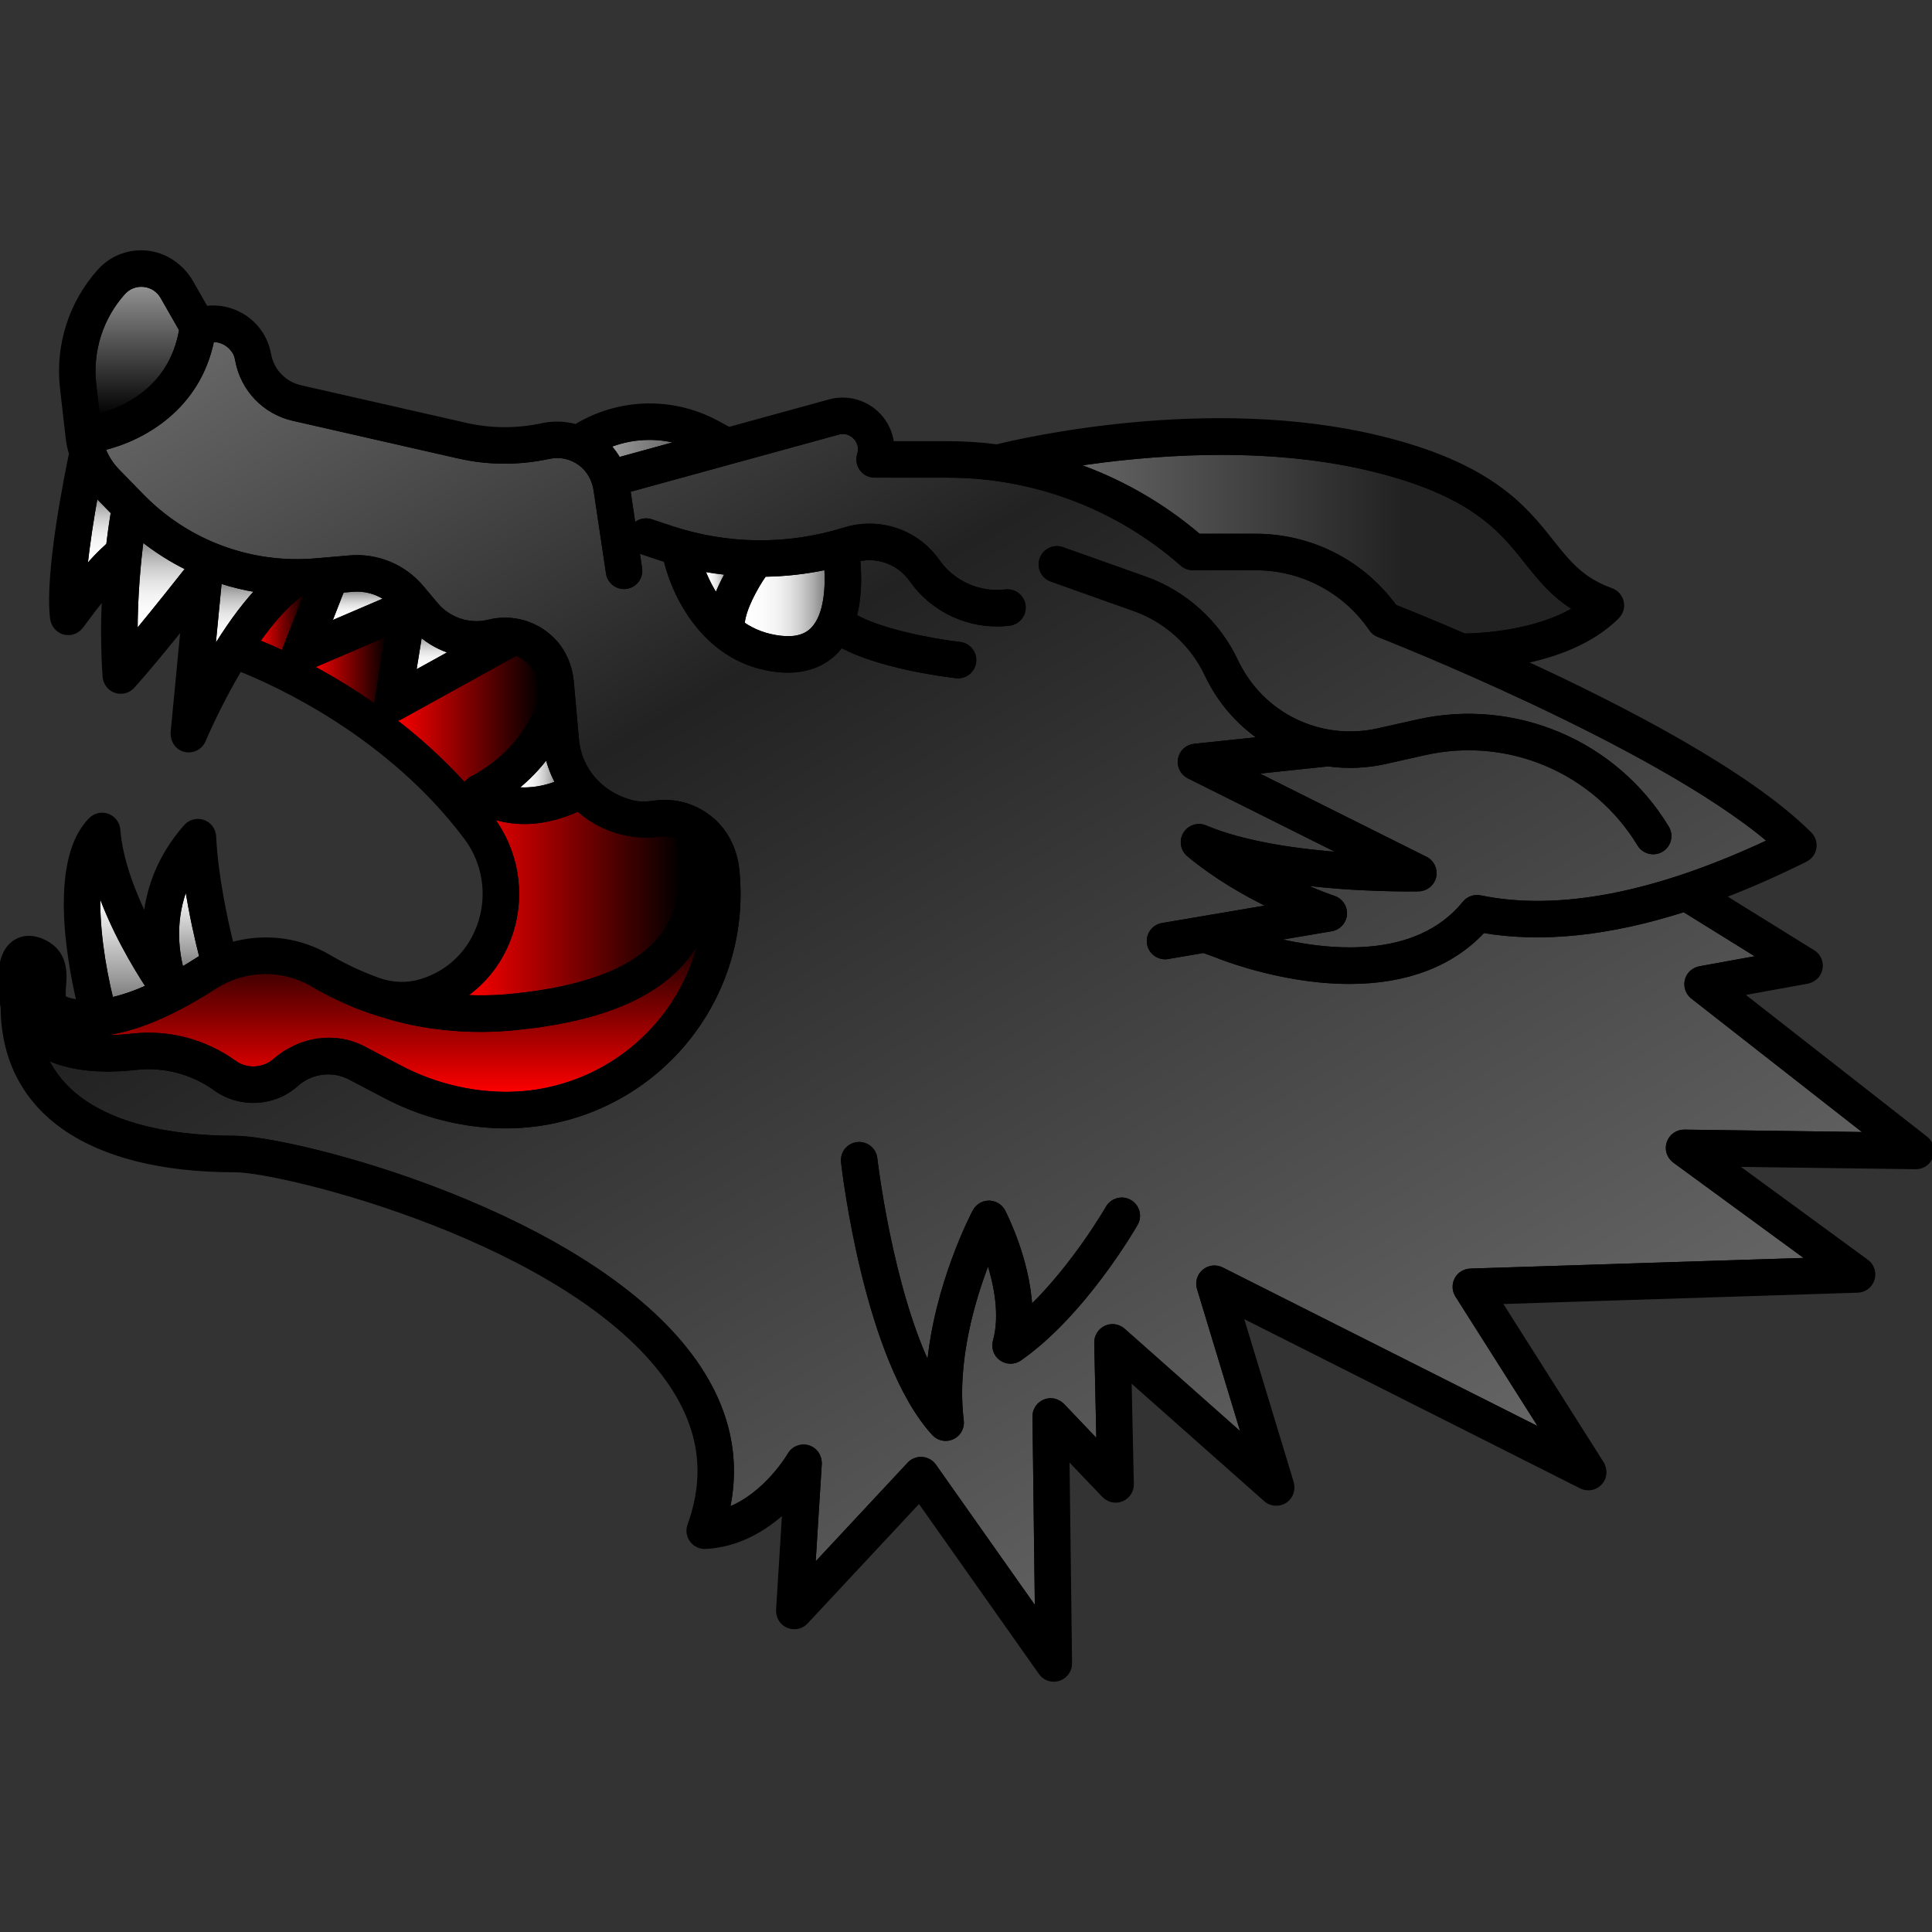 <!DOCTYPE svg PUBLIC "-//W3C//DTD SVG 1.1//EN" "http://www.w3.org/Graphics/SVG/1.1/DTD/svg11.dtd">
<!-- Uploaded to: SVG Repo, www.svgrepo.com, Transformed by: SVG Repo Mixer Tools -->
<svg height="800px" width="800px" version="1.1" id="Capa_1" xmlns="http://www.w3.org/2000/svg" xmlns:xlink="http://www.w3.org/1999/xlink" viewBox="0 0 476.399 476.399" xml:space="preserve" fill="#000000" stroke="#000000">
<rect x="0" y="0" width="476.399" height="476.399" fill="#333333" stroke="none"/>
<g id="SVGRepo_bgCarrier" stroke-width="0"/>
<g id="SVGRepo_tracerCarrier" stroke-linecap="round" stroke-linejoin="round"/>
<g id="SVGRepo_iconCarrier"> <g> <linearGradient id="SVGID_1_" gradientUnits="userSpaceOnUse" x1="46.662" y1="218.264" x2="46.662" y2="239.004"> <stop offset="0" style="stop-color:#FFFFFF"/> <stop offset="0.148" style="stop-color:#F3F3F3"/> <stop offset="0.417" style="stop-color:#D3D3D3"/> <stop offset="0.772" style="stop-color:#A0A0A0"/> <stop offset="1" style="stop-color:#7B7B7B"/> </linearGradient> <path style="fill:url(#SVGID_1_);" d="M49.664,236.014c-0.37,0.22-0.74,0.42-1.1,0.66c-1.28,0.82-2.54,1.6-3.78,2.33 c-1.22-4.73-2.18-12.5,1.23-20.74C47.124,225.564,48.664,232.134,49.664,236.014z"/> <linearGradient id="SVGID_2_" gradientUnits="userSpaceOnUse" x1="30.36" y1="219.254" x2="30.36" y2="246.434"> <stop offset="0" style="stop-color:#FFFFFF"/> <stop offset="0.148" style="stop-color:#F3F3F3"/> <stop offset="0.417" style="stop-color:#D3D3D3"/> <stop offset="0.772" style="stop-color:#A0A0A0"/> <stop offset="1" style="stop-color:#7B7B7B"/> </linearGradient> <path style="fill:url(#SVGID_2_);" d="M24.324,219.254c3.43,9.93,8.8,18.94,12.17,24.08c-3.25,1.45-6.28,2.5-9.03,3.1 C25.454,238.354,23.804,227.634,24.324,219.254z"/> <linearGradient id="SVGID_3_" gradientUnits="userSpaceOnUse" x1="24.429" y1="140.214" x2="24.429" y2="122.094"> <stop offset="0" style="stop-color:#FFFFFF"/> <stop offset="0.234" style="stop-color:#FCFCFC"/> <stop offset="0.405" style="stop-color:#F3F3F3"/> <stop offset="0.555" style="stop-color:#E3E3E3"/> <stop offset="0.694" style="stop-color:#CCCCCC"/> <stop offset="0.824" style="stop-color:#B0B0B0"/> <stop offset="0.947" style="stop-color:#8C8C8C"/> <stop offset="1" style="stop-color:#7B7B7B"/> </linearGradient> <path style="fill:url(#SVGID_3_);" d="M23.674,122.094l4.15,4.26c-0.34,2.02-0.85,5.38-1.32,9.71l-0.64-0.86 c-0.37,0.27-1.8,1.45-4.83,5.01C21.604,134.344,22.664,127.684,23.674,122.094z"/> <linearGradient id="SVGID_4_" gradientUnits="userSpaceOnUse" x1="39.864" y1="156.124" x2="39.864" y2="132.954"> <stop offset="0" style="stop-color:#FFFFFF"/> <stop offset="0.234" style="stop-color:#FCFCFC"/> <stop offset="0.405" style="stop-color:#F3F3F3"/> <stop offset="0.555" style="stop-color:#E3E3E3"/> <stop offset="0.694" style="stop-color:#CCCCCC"/> <stop offset="0.824" style="stop-color:#B0B0B0"/> <stop offset="0.947" style="stop-color:#8C8C8C"/> <stop offset="1" style="stop-color:#7B7B7B"/> </linearGradient> <path style="fill:url(#SVGID_4_);" d="M46.294,140.144c-2.14,2.71-7.71,9.75-12.86,15.98c-0.01-9.35,0.8-17.64,1.51-23.17 C38.484,135.774,42.284,138.184,46.294,140.144z"/> <linearGradient id="SVGID_5_" gradientUnits="userSpaceOnUse" x1="57.994" y1="160.544" x2="57.994" y2="143.334"> <stop offset="0" style="stop-color:#FFFFFF"/> <stop offset="0.234" style="stop-color:#FCFCFC"/> <stop offset="0.405" style="stop-color:#F3F3F3"/> <stop offset="0.555" style="stop-color:#E3E3E3"/> <stop offset="0.694" style="stop-color:#CCCCCC"/> <stop offset="0.824" style="stop-color:#B0B0B0"/> <stop offset="0.947" style="stop-color:#8C8C8C"/> <stop offset="1" style="stop-color:#7B7B7B"/> </linearGradient> <path style="fill:url(#SVGID_5_);" d="M63.454,145.574c-4.1,4.42-7.81,9.8-10.92,14.97l1.66-17.21 C57.204,144.324,60.304,145.064,63.454,145.574z"/> <linearGradient id="SVGID_6_" gradientUnits="userSpaceOnUse" x1="75.514" y1="153.679" x2="63.554" y2="153.679"> <stop offset="0" style="stop-color:#000000"/> <stop offset="1" style="stop-color:#FF0000"/> </linearGradient> <path style="fill:url(#SVGID_6_);" d="M75.514,146.324l-5.27,13.46c-0.16,0.4-0.24,0.83-0.26,1.25c-2.5-1.18-4.67-2.12-6.43-2.84 c3.33-4.75,7.06-9.09,10.93-11.85C74.834,146.334,75.174,146.334,75.514,146.324z"/> <linearGradient id="SVGID_7_" gradientUnits="userSpaceOnUse" x1="88.289" y1="153.804" x2="88.289" y2="145.375"> <stop offset="0" style="stop-color:#FFFFFF"/> <stop offset="0.234" style="stop-color:#FCFCFC"/> <stop offset="0.405" style="stop-color:#F3F3F3"/> <stop offset="0.555" style="stop-color:#E3E3E3"/> <stop offset="0.694" style="stop-color:#CCCCCC"/> <stop offset="0.824" style="stop-color:#B0B0B0"/> <stop offset="0.947" style="stop-color:#8C8C8C"/> <stop offset="1" style="stop-color:#7B7B7B"/> </linearGradient> <path style="fill:url(#SVGID_7_);" d="M95.394,147.714l-14.21,6.09l3.19-8.16l2.54-0.22 C89.954,145.154,92.954,146.004,95.394,147.714z"/> <linearGradient id="SVGID_8_" gradientUnits="userSpaceOnUse" x1="106.774" y1="165.944" x2="106.774" y2="156.434"> <stop offset="0" style="stop-color:#FFFFFF"/> <stop offset="0.234" style="stop-color:#FCFCFC"/> <stop offset="0.405" style="stop-color:#F3F3F3"/> <stop offset="0.555" style="stop-color:#E3E3E3"/> <stop offset="0.694" style="stop-color:#CCCCCC"/> <stop offset="0.824" style="stop-color:#B0B0B0"/> <stop offset="0.947" style="stop-color:#8C8C8C"/> <stop offset="1" style="stop-color:#7B7B7B"/> </linearGradient> <path style="fill:url(#SVGID_8_);" d="M111.464,160.764l-9.38,5.18l1.53-9.51C105.904,158.434,108.594,159.904,111.464,160.764z"/> <linearGradient id="SVGID_9_" gradientUnits="userSpaceOnUse" x1="127.024" y1="190.561" x2="137.444" y2="190.561"> <stop offset="0" style="stop-color:#FFFFFF"/> <stop offset="0.234" style="stop-color:#FCFCFC"/> <stop offset="0.405" style="stop-color:#F3F3F3"/> <stop offset="0.555" style="stop-color:#E3E3E3"/> <stop offset="0.694" style="stop-color:#CCCCCC"/> <stop offset="0.824" style="stop-color:#B0B0B0"/> <stop offset="0.947" style="stop-color:#8C8C8C"/> <stop offset="1" style="stop-color:#7B7B7B"/> </linearGradient> <path style="fill:url(#SVGID_9_);" d="M134.894,186.454c0.56,2.31,1.41,4.54,2.55,6.61c-2.62,1.01-6.36,1.98-10.42,1.46 C130.324,191.924,132.904,189.124,134.894,186.454z"/> <linearGradient id="SVGID_10_" gradientUnits="userSpaceOnUse" x1="168.026" y1="222.751" x2="114.134" y2="222.751"> <stop offset="0" style="stop-color:#000000"/> <stop offset="1" style="stop-color:#FF0000"/> </linearGradient> <path style="fill:url(#SVGID_10_);" d="M167.044,206.274c2.03,10.15,0.92,18.01-3.39,24.01c-5.95,8.29-18.57,13.43-37.51,15.28 c-4.22,0.42-8.22,0.46-12.01,0.25c5.53-3.68,9.69-9.14,11.85-15.77c3.13-9.61,1.39-20.17-4.66-28.25 c-0.13-0.19-0.28-0.36-0.42-0.54c2.88,1.03,5.72,1.44,8.37,1.44c5.57-0.01,10.37-1.76,13.28-3.13c0.33,0.3,0.66,0.58,1.01,0.86 c5.34,4.31,12.02,6.24,18.82,5.42C163.964,205.654,165.564,205.794,167.044,206.274z"/> <linearGradient id="SVGID_11_" gradientUnits="userSpaceOnUse" x1="95.959" y1="229.424" x2="95.959" y2="269.734"> <stop offset="0" style="stop-color:#000000"/> <stop offset="1" style="stop-color:#FF0000"/> </linearGradient> <path style="fill:url(#SVGID_11_);" d="M57.814,261.984c-7.33-5.27-16.29-7.62-25.23-6.61c-4.48,0.5-9.54,0.6-13.93-0.47 c1.08,0.1,2.24,0.17,3.51,0.17c8.37,0,18.71-3.93,30.74-11.68c7.41-4.78,16.67-5.01,24.16-0.6c3.72,2.19,8.29,4.46,13.66,6.39 c1.16,0.41,6.04,1.91,7.25,2.22c8.26,2.11,17.97,3.2,28.95,2.13c21.63-2.12,35.78-8.2,43.23-18.59c1.24-1.72,2.27-3.57,3.11-5.52 c-1.68,9.03-5.86,17.52-12.24,24.43c-9.83,10.65-23.78,16.42-38.26,15.84c-8.3-0.33-16.58-2.55-23.93-6.4l-9.1-4.78 c-7.24-3.79-15.87-2.35-22.03,3.02C64.934,263.934,60.794,264.134,57.814,261.984z"/> <linearGradient id="SVGID_12_" gradientUnits="userSpaceOnUse" x1="95.524" y1="165.434" x2="76.704" y2="165.434"> <stop offset="0" style="stop-color:#000000"/> <stop offset="1" style="stop-color:#FF0000"/> </linearGradient> <path style="fill:url(#SVGID_12_);" d="M95.524,156.364l-2.65,16.42c-0.09,0.58-0.05,1.17,0.1,1.72 c-5.77-4.11-11.35-7.45-16.27-10.08L95.524,156.364z"/> <linearGradient id="SVGID_13_" gradientUnits="userSpaceOnUse" x1="133.344" y1="177.434" x2="96.924" y2="177.434"> <stop offset="0" style="stop-color:#000000"/> <stop offset="1" style="stop-color:#FF0000"/> </linearGradient> <path style="fill:url(#SVGID_13_);" d="M132.994,168.504l0.35,3.86c-0.73,2.45-4.5,13.03-17.04,19.59 c-0.74,0.39-1.32,0.99-1.69,1.7c-5.67-6.29-11.73-11.68-17.69-16.24c0.63-0.02,1.26-0.18,1.83-0.49l28.43-15.71 c0.8,0.27,1.58,0.65,2.28,1.15C131.484,163.794,132.774,166.034,132.994,168.504z"/> <linearGradient id="SVGID_14_" gradientUnits="userSpaceOnUse" x1="173.294" y1="143.709" x2="179.354" y2="143.709"> <stop offset="0" style="stop-color:#FFFFFF"/> <stop offset="0.234" style="stop-color:#FCFCFC"/> <stop offset="0.405" style="stop-color:#F3F3F3"/> <stop offset="0.555" style="stop-color:#E3E3E3"/> <stop offset="0.694" style="stop-color:#CCCCCC"/> <stop offset="0.824" style="stop-color:#B0B0B0"/> <stop offset="0.947" style="stop-color:#8C8C8C"/> <stop offset="1" style="stop-color:#7B7B7B"/> </linearGradient> <path style="fill:url(#SVGID_14_);" d="M179.354,141.294c-0.96,1.68-1.93,3.65-2.72,5.72c-0.32-0.49-0.64-1-0.94-1.54 c-1.01-1.75-1.8-3.5-2.4-5.07C175.304,140.784,177.324,141.074,179.354,141.294z"/> <linearGradient id="SVGID_15_" gradientUnits="userSpaceOnUse" x1="183.124" y1="148.684" x2="203.853" y2="148.684"> <stop offset="0" style="stop-color:#FFFFFF"/> <stop offset="0.234" style="stop-color:#FCFCFC"/> <stop offset="0.405" style="stop-color:#F3F3F3"/> <stop offset="0.555" style="stop-color:#E3E3E3"/> <stop offset="0.694" style="stop-color:#CCCCCC"/> <stop offset="0.824" style="stop-color:#B0B0B0"/> <stop offset="0.947" style="stop-color:#8C8C8C"/> <stop offset="1" style="stop-color:#7B7B7B"/> </linearGradient> <path style="fill:url(#SVGID_15_);" d="M203.764,139.994c0.31,4.83-0.05,11.59-3.25,15.03c-1.77,1.91-4.39,2.65-8.02,2.24 c-3.48-0.39-6.6-1.54-9.37-3.43c0.27-3.65,3.18-8.95,5.39-12.12C193.624,141.644,198.724,141.074,203.764,139.994z"/> <linearGradient id="SVGID_16_" gradientUnits="userSpaceOnUse" x1="150.104" y1="110.614" x2="167.774" y2="110.614"> <stop offset="0" style="stop-color:#999999"/> <stop offset="1" style="stop-color:#656565"/> </linearGradient> <path style="fill:url(#SVGID_16_);" d="M167.774,109.074l-15.21,4.18c-0.69-1.2-1.5-2.33-2.46-3.34 C155.734,107.654,161.954,107.364,167.774,109.074z"/> <linearGradient id="SVGID_17_" gradientUnits="userSpaceOnUse" x1="33.856" y1="70.218" x2="33.856" y2="102.624"> <stop offset="0.013" style="stop-color:#919191"/> <stop offset="1" style="stop-color:#000000"/> </linearGradient> <path style="fill:url(#SVGID_17_);" d="M40.034,73.224l4.63,8.09c-2.45,14.6-14.26,19.65-20.53,21.31l-0.9-7.89 c-0.93-8.17,1.68-16.38,7.17-22.52c1.29-1.45,3.14-2.17,5.08-1.96C37.414,70.454,39.074,71.544,40.034,73.224z"/> <linearGradient id="SVGID_18_" gradientUnits="userSpaceOnUse" x1="388.414" y1="134.191" x2="264.884" y2="134.191"> <stop offset="0.343" style="stop-color:#222222"/> <stop offset="1" style="stop-color:#656565"/> </linearGradient> <path style="fill:url(#SVGID_18_);" d="M376.394,138.534c3.26,4.11,6.61,8.32,12.02,11.58c-9.92,6.02-23.88,6.56-27.31,6.6 c-8.35-3.61-14.62-6.13-17.16-7.13c-7.96-10.96-20.68-17.47-34.29-17.47h-14.03c-9.13-7.79-19.57-13.71-30.74-17.57 c18-2.76,46.84-5.23,73.16,1.12C363.004,121.694,370.124,130.644,376.394,138.534z"/> <linearGradient id="SVGID_19_" gradientUnits="userSpaceOnUse" x1="115.85" y1="47.163" x2="314.404" y2="391.068"> <stop offset="0" style="stop-color:#666666"/> <stop offset="0.343" style="stop-color:#222222"/> <stop offset="1" style="stop-color:#656565"/> </linearGradient> <path style="fill:url(#SVGID_19_);" d="M460.594,279.654l-45.28-0.61c-1.72-0.01-3.29,1.08-3.84,2.73 c-0.56,1.65,0.02,3.47,1.43,4.5l33.29,24.36l-83.5,2.67c-1.01,0.03-2.01,0.38-2.74,1.08c-1.44,1.38-1.63,3.49-0.64,5.06 l21.21,33.45l-79.26-39.92c-1.43-0.72-3.15-0.52-4.37,0.51c-1.23,1.03-1.72,2.69-1.25,4.22l11.13,36.71l-29.79-26.4 c-1.19-1.06-2.9-1.31-4.34-0.64s-2.35,2.13-2.32,3.72l0.54,24.72l-8.78-9.2c-0.89-0.93-2.16-1.47-3.44-1.31 c-2.11,0.25-3.58,2.02-3.55,4.02l0.6,48.02l-25.33-35.91c-0.7-0.98-1.8-1.6-3-1.68c-1.19-0.09-2.37,0.38-3.19,1.26l-23.62,25.33 l1.58-25.26c0.09-1.58-0.66-3.14-2.05-3.89c-1.98-1.07-4.35-0.34-5.41,1.52c-0.07,0.11-5.79,9.93-15.23,13.49 c2.74-12.6,0.04-24.79-8.04-36.32c-25.85-36.88-99.18-55.32-113.43-55.32c-15.23,0-38.98-2.88-46.76-19.87 c5.65,2.73,13.18,3.65,22.27,2.63c6.96-0.79,13.94,1.05,19.66,5.16c6.05,4.35,14.46,3.89,20-1.09c3.59-3.23,8.88-3.89,13.15-1.65 l8.82,4.63c8.4,4.41,17.85,6.94,27.33,7.32c16.82,0.65,33.03-6.04,44.46-18.41c11.23-12.16,16.63-28.49,14.89-44.92 c-0.5-4.68-2.58-9.13-6.14-12.21c-4.02-3.49-9.22-5-14.46-4.22c-1.88,0.28-3.81,0.31-5.64-0.2c-7.72-2.16-12.64-8.2-13.29-15.37 l-1.27-14.27c-0.33-3.61-1.71-7.09-4.13-9.79c-4.19-4.65-10.45-6.48-16.31-5.02c-4.74,1.18-9.83-0.47-12.97-4.2l-3.59-4.27 c-4.36-5.19-11.01-7.95-17.76-7.36l-8.37,0.72c-16.01,1.38-31.65-4.43-42.87-15.93l-6.04-6.19c-1.52-1.57-2.7-3.45-3.46-5.49 c9.75-2.37,23.45-9.89,26.84-26.73c1.99-0.07,3.99,0.83,5.3,2.72c0.48,0.69,0.72,1.51,0.87,2.34c1.31,7.13,6.72,12.77,13.8,14.38 l40.84,9.3c7.25,1.65,14.93,1.68,22.2,0.09c2.71-0.59,5.45-0.01,7.7,1.64c2.11,1.55,3.43,3.96,3.82,6.56l3.06,20.48 c0.33,2.18,2.36,3.69,4.55,3.36c2.18-0.33,3.69-2.37,3.36-4.55l-0.67-4.47c0.27,0.17,0.55,0.32,0.86,0.42l4.86,1.62 c0.42,0.14,0.83,0.26,1.25,0.39c2.38,9.75,10.37,25.2,27.48,27.1c0.93,0.11,1.82,0.15,2.66,0.15c6.18,0,9.96-2.58,12.12-4.91 c0.36-0.4,0.7-0.82,1.03-1.26c9.63,5.25,26.22,7.3,28.36,7.54c0.15,0.02,0.3,0.03,0.46,0.03c2,0,3.73-1.51,3.97-3.54 c0.25-2.2-1.33-4.18-3.52-4.44c-7.41-0.85-19.98-3.37-25.92-6.85c0.63-2.43,1-5.15,1.06-8.17c0.05-2.2-0.07-4.22-0.22-5.82 c4.96-1.12,10.12,0.83,13.09,5.05c4.88,6.93,12.79,10.98,21.15,10.98c1.01,0,2.02-0.06,3.04-0.18c2.19-0.26,3.76-2.25,3.5-4.44 c-0.25-2.19-2.24-3.77-4.44-3.51c-6.52,0.77-12.93-2.09-16.71-7.46c-5.18-7.35-14.41-10.49-23-7.82 c-14.05,4.37-28.87,4.22-42.83-0.43l-4.86-1.62c-1.58-0.52-3.25-0.01-4.28,1.18l-1.32-8.8l51.71-14.2c2.2-0.61,3.67,0.6,4.2,1.15 c0.52,0.55,1.68,2.06,0.99,4.23c-0.38,1.21-0.17,2.54,0.59,3.57c0.75,1.03,1.95,1.64,3.22,1.64h18.03 c21.3,0,41.82,7.75,57.79,21.83c0.74,0.65,1.68,1,2.65,1h15.52c11.38,0,22,5.61,28.41,15.01c0.45,0.66,1.1,1.18,1.85,1.47 c0.72,0.28,68.23,26.75,96.5,50.81c-28.01,13.19-52,17.85-71.39,13.87c-1.46-0.3-2.97,0.23-3.91,1.39 c-12,14.77-34.19,12.17-47.32,8.93l14.53-2.46c1.81-0.31,3.18-1.81,3.32-3.64c0.14-1.83-0.98-3.52-2.72-4.1 c-0.09-0.03-3.97-1.34-9.42-3.83c15.36,2.02,29.42,1.75,30.33,1.73c1.84-0.05,3.41-1.33,3.82-3.13c0.4-1.79-0.47-3.63-2.12-4.45 l-42.6-21.28l18.56-1.96c4.59,0.64,9.36,0.48,14.14-0.59l9.67-2.17c20.68-4.65,41.94,4.41,52.92,22.52 c0.75,1.24,2.07,1.92,3.42,1.92c0.71,0,1.43-0.18,2.07-0.58c1.89-1.14,2.5-3.6,1.35-5.49c-12.76-21.05-37.48-31.57-61.51-26.18 l-9.68,2.17c-14.39,3.24-28.83-3.83-35.11-17.16c-4.42-9.39-12.57-16.78-22.36-20.25l-20.45-7.27c-2.08-0.74-4.37,0.35-5.11,2.43 c-0.74,2.08,0.35,4.37,2.43,5.11l20.45,7.27c7.79,2.76,14.28,8.64,17.8,16.12c3.12,6.61,7.84,11.99,13.52,15.84l-16.57,1.74 c-1.76,0.19-3.2,1.52-3.51,3.27c-0.32,1.75,0.55,3.5,2.14,4.29l38.55,19.26c-10.95-0.78-24.66-2.59-34.44-6.73 c-1.82-0.77-3.94-0.09-4.97,1.6c-1.03,1.7-0.67,3.89,0.85,5.16c6.59,5.49,14.11,9.76,20.33,12.79l-26.82,4.55 c-2.17,0.37-3.64,2.44-3.27,4.61c0.33,1.96,2.02,3.34,3.94,3.34c0.22,0,0.45-0.02,0.67-0.06l8.84-1.5 c1.42,0.53,2.76,0.97,3.45,1.26c0.46,0.18,11.36,4.61,24.92,5.99c2.62,0.26,5.16,0.39,7.61,0.39c13.99,0,25.25-4.28,32.97-12.58 c14.49,2.48,31.07,0.73,49.51-5.15l18.79,11.66l-14.78,2.68c-1.21,0.22-2.31,0.92-2.91,1.99c-0.99,1.79-0.49,3.93,1.03,5.12 L460.594,279.654z M280.084,301.784c1.1-1.92,0.43-4.37-1.49-5.46c-1.91-1.1-4.36-0.43-5.45,1.48c-0.1,0.17-8.18,14.19-19.08,24.7 c-0.59-12.02-6.35-23.2-6.66-23.8c-0.69-1.32-2.05-2.14-3.54-2.15h-0.01c-1.48,0-2.84,0.82-3.53,2.13 c-0.48,0.89-9.55,18.25-11.29,38.27c-9.56-20.07-13.16-50.94-13.2-51.31c-0.25-2.2-2.23-3.77-4.43-3.53 c-2.19,0.25-3.77,2.23-3.52,4.43c0.22,1.98,5.67,48.7,22.35,66.95c0.78,0.85,1.86,1.31,2.96,1.31c0.56,0,1.13-0.12,1.67-0.37 c1.58-0.73,2.51-2.4,2.29-4.13c-1.83-14.7,2.9-30.26,6.53-39.52c1.86,5.73,3.45,13.43,1.65,19.91c-0.45,1.63,0.16,3.36,1.54,4.34 c1.38,0.97,3.22,0.98,4.61,0.01C267.264,324.004,279.564,302.684,280.084,301.784z"/> <path d="M278.594,296.324c1.92,1.09,2.59,3.54,1.49,5.46c-0.52,0.9-12.82,22.22-28.6,33.26c-1.39,0.97-3.23,0.96-4.61-0.01 c-1.38-0.98-1.99-2.71-1.54-4.34c1.8-6.48,0.21-14.18-1.65-19.91c-3.63,9.26-8.36,24.82-6.53,39.52c0.22,1.73-0.71,3.4-2.29,4.13 c-0.54,0.25-1.11,0.37-1.67,0.37c-1.1,0-2.18-0.46-2.96-1.31c-16.68-18.25-22.13-64.97-22.35-66.95c-0.25-2.2,1.33-4.18,3.52-4.43 c2.2-0.24,4.18,1.33,4.43,3.53c0.04,0.37,3.64,31.24,13.2,51.31c1.74-20.02,10.81-37.38,11.29-38.27c0.69-1.31,2.05-2.13,3.53-2.13 h0.01c1.49,0.01,2.85,0.83,3.54,2.15c0.31,0.6,6.07,11.78,6.66,23.8c10.9-10.51,18.98-24.53,19.08-24.7 C274.234,295.894,276.684,295.224,278.594,296.324z"/> <path d="M474.864,280.654l-45.54-35.62l16.23-2.94c1.28-0.24,2.43-1.01,3-2.18c0.94-1.92,0.24-4.12-1.47-5.18l-22.15-13.74 c6.53-2.5,13.25-5.46,20.2-8.92c0.7-0.35,1.32-0.86,1.73-1.53c0.99-1.66,0.68-3.67-0.59-4.93c-15.17-15.17-46.42-31.3-70.65-42.43 c7.74-1.56,16.77-4.71,23.12-11.01c0.67-0.67,1.14-1.56,1.22-2.5c0.18-1.89-0.95-3.56-2.63-4.17c-7.23-2.58-10.52-6.71-14.68-11.94 c-6.72-8.47-15.09-19.01-42.73-25.68c-41.58-10.03-87.5,0.55-94.11,2.18c-4-0.51-8.05-0.78-12.12-0.78h-13.74 c-0.32-2.59-1.46-5.04-3.33-6.99c-3.12-3.23-7.74-4.51-12.08-3.32l-24.79,6.81l-2.86-1.55c-11.02-5.99-24.25-5.61-34.9,0.85 c-2.71-0.74-5.58-0.84-8.36-0.23c-6.13,1.33-12.6,1.31-18.72-0.09l-40.83-9.29c-3.97-0.91-7.01-4.09-7.73-8.09 c-0.74-4.17-3.29-7.74-6.99-9.79c-2.65-1.47-5.64-2.04-8.56-1.66l-3.6-6.3c-2.35-4.1-6.51-6.98-11.23-7.37 c-4.39-0.36-8.58,1.31-11.54,4.62c-7,7.84-10.33,18.32-9.15,28.76l1.39,12.18c0.15,1.38,0.44,2.73,0.84,4.05 c-1.14,5.41-6.01,29.51-4.68,40.48c0.13,1.1,0.63,2.15,1.49,2.85c0.77,0.63,1.65,0.9,2.51,0.9c1.25,0,2.46-0.59,3.22-1.63 c2.27-3.08,4.1-5.45,5.58-7.28c-0.28,5.9-0.32,12.56,0.15,19.51c0.08,1.25,0.69,2.45,1.72,3.16c1.72,1.17,3.94,0.84,5.25-0.62 c3.33-3.69,8.16-9.57,12.32-14.74l-2.49,25.97c-0.18,1.85,0.84,3.69,2.59,4.32c0.46,0.16,0.92,0.24,1.37,0.24 c1.58,0,3.06-0.95,3.69-2.46c0.07-0.16,3.59-8.54,8.92-17.51c8.99,3.57,36.79,16.16,55.77,41.52c4.49,6,5.78,13.84,3.45,20.99 c-2.27,6.97-7.54,12.19-14.45,14.31c-0.04,0.02-0.08,0.03-0.12,0.04c-3.42,1.03-7.09,0.9-10.45-0.31 c-4.81-1.72-8.9-3.76-12.23-5.72c-7.37-4.34-16.01-5.33-24.01-3.07c-1.48-5.95-3.83-16.72-4.32-26.6 c-0.08-1.63-1.15-3.05-2.68-3.58c-1.54-0.53-3.25-0.08-4.33,1.14c-6.59,7.53-9.23,15.38-9.93,22.31c-3.22-6.6-6.11-14.3-6.69-21.51 c-0.12-1.56-1.14-2.9-2.6-3.44c-1.46-0.54-3.11-0.18-4.21,0.93c-9.81,9.8-5.47,34.25-2.99,44.87c-2.83-0.28-3.48-0.93-3.51-0.96 c-0.27-0.29-0.13-1.97-0.06-2.88c0.22-2.84,0.65-8.12-4.79-10.84c-3.85-1.92-6.47-0.66-7.69,0.26c-4.23,3.2-3.52,11.2-2.66,15.92 c0.23,25.5,21.08,40.12,57.32,40.12c11.9,0,82.71,17.43,106.88,51.91c8.01,11.43,9.7,23.08,5.15,35.61 c-0.45,1.26-0.25,2.66,0.55,3.74c0.79,1.07,2.09,1.69,3.41,1.62c8.19-0.41,14.75-4.51,19.42-8.77l-1.51,24.17 c-0.08,1.33,0.42,2.67,1.46,3.5c1.7,1.36,4.06,1.12,5.45-0.38l27.88-29.89l29.92,42.41c0.76,1.08,1.99,1.7,3.27,1.7 c0.41,0,0.83-0.07,1.23-0.2c1.67-0.54,2.79-2.1,2.77-3.85l-0.64-50.75l8.89,9.3c0.89,0.94,2.17,1.48,3.45,1.32 c2.12-0.27,3.58-2.06,3.53-4.07l-0.56-25.86l33.53,29.71c1.54,1.37,3.93,1.36,5.48-0.16c1.08-1.07,1.4-2.69,0.96-4.14l-12.49-41.17 l83.84,42.24c1.87,0.94,4.19,0.3,5.28-1.59c0.76-1.32,0.63-2.97-0.18-4.25l-25.12-39.64l88.23-2.82c1.71-0.05,3.19-1.18,3.69-2.81 c0.51-1.64-0.08-3.41-1.46-4.41l-32.55-23.82l44.61,0.59h0.04c1.12,0,2.21-0.43,2.95-1.26 C476.984,284.684,476.634,282.034,474.864,280.654z M338.044,115.664c24.96,6.03,32.08,14.98,38.35,22.87 c3.26,4.11,6.61,8.32,12.02,11.58c-9.92,6.02-23.88,6.56-27.31,6.6c-8.35-3.61-14.62-6.13-17.16-7.13 c-7.96-10.96-20.68-17.47-34.29-17.47h-14.03c-9.13-7.79-19.57-13.71-30.74-17.57C282.884,111.784,311.724,109.314,338.044,115.664 z M167.774,109.074l-15.21,4.18c-0.69-1.2-1.5-2.33-2.46-3.34C155.734,107.654,161.954,107.364,167.774,109.074z M30.404,72.214 c1.29-1.45,3.14-2.17,5.08-1.96c1.93,0.2,3.59,1.29,4.55,2.97l4.63,8.09c-2.45,14.6-14.26,19.65-20.53,21.31l-0.9-7.89 C22.304,86.564,24.914,78.354,30.404,72.214z M21.034,140.214c0.57-5.87,1.63-12.53,2.64-18.12l4.15,4.26 c-0.292,1.735-0.709,4.464-1.119,7.941l-1.481,1.409l0.017,0.022C24.507,136.382,23.177,137.696,21.034,140.214z M33.434,156.124 c-0.01-9.35,0.8-17.64,1.51-23.17c3.54,2.82,7.34,5.23,11.35,7.19C44.154,142.854,38.584,149.894,33.434,156.124z M52.534,160.544 l1.66-17.21c3.01,0.99,6.11,1.73,9.26,2.24C59.354,149.994,55.644,155.374,52.534,160.544z M70.244,159.784 c-0.16,0.4-0.24,0.83-0.26,1.25c-2.5-1.18-4.67-2.12-6.43-2.84c3.33-4.75,7.06-9.09,10.93-11.85c0.35-0.01,0.69-0.01,1.03-0.02 L70.244,159.784z M92.974,174.504c-5.77-4.11-11.35-7.45-16.27-10.08l18.82-8.06l-2.65,16.42 C92.784,173.364,92.824,173.954,92.974,174.504z M81.184,153.804l3.19-8.16l2.54-0.22c3.04-0.27,6.04,0.58,8.48,2.29 L81.184,153.804z M116.304,191.954c-0.74,0.39-1.32,0.99-1.69,1.7c-5.67-6.29-11.73-11.68-17.69-16.24 c0.63-0.02,1.26-0.18,1.83-0.49l28.43-15.71c0.8,0.27,1.58,0.65,2.28,1.15c2.02,1.43,3.31,3.67,3.53,6.14l0.35,3.86 C132.614,174.814,128.844,185.394,116.304,191.954z M102.084,165.944l1.53-9.51c2.29,2,4.98,3.47,7.85,4.33L102.084,165.944z M134.894,186.454c0.56,2.31,1.41,4.54,2.55,6.61c-2.62,1.01-6.36,1.98-10.42,1.46 C130.324,191.924,132.904,189.124,134.894,186.454z M125.984,230.044c3.13-9.61,1.39-20.17-4.66-28.25 c-0.13-0.19-0.28-0.36-0.42-0.54c2.88,1.03,5.72,1.44,8.37,1.44c5.57-0.01,10.37-1.76,13.28-3.13c0.33,0.3,0.66,0.58,1.01,0.86 c5.34,4.31,12.02,6.24,18.82,5.42c1.58-0.19,3.18-0.05,4.66,0.43c2.03,10.15,0.92,18.01-3.39,24.01 c-5.95,8.29-18.57,13.43-37.51,15.28c-4.22,0.42-8.22,0.46-12.01,0.25C119.664,242.134,123.824,236.674,125.984,230.044z M46.014,218.264c1.11,7.3,2.65,13.87,3.65,17.75c-0.37,0.22-0.74,0.42-1.1,0.66c-1.28,0.82-2.54,1.6-3.78,2.33 C43.564,234.274,42.604,226.504,46.014,218.264z M24.324,219.254c3.43,9.93,8.8,18.94,12.17,24.08c-3.25,1.45-6.28,2.5-9.03,3.1 C25.454,238.354,23.804,227.634,24.324,219.254z M22.164,255.074c8.37,0,18.71-3.93,30.74-11.68c7.41-4.78,16.67-5.01,24.16-0.6 c3.72,2.19,8.29,4.46,13.66,6.39c1.16,0.41,6.04,1.91,7.25,2.22c8.26,2.11,17.97,3.2,28.95,2.13c21.63-2.12,35.78-8.2,43.23-18.59 c1.24-1.72,2.27-3.57,3.11-5.52c-1.68,9.03-5.86,17.52-12.24,24.43c-9.83,10.65-23.78,16.42-38.26,15.84 c-8.3-0.33-16.58-2.55-23.93-6.4l-9.1-4.78c-7.24-3.79-15.87-2.35-22.03,3.02c-2.77,2.4-6.91,2.6-9.89,0.45 c-7.33-5.27-16.29-7.62-25.23-6.61c-4.48,0.5-9.54,0.6-13.93-0.47C19.734,255.004,20.894,255.074,22.164,255.074z M415.314,279.044 c-1.72-0.01-3.29,1.08-3.84,2.73c-0.56,1.65,0.02,3.47,1.43,4.5l33.29,24.36l-83.5,2.67c-1.01,0.03-2.01,0.38-2.74,1.08 c-1.44,1.38-1.63,3.49-0.64,5.06l21.21,33.45l-79.26-39.92c-1.43-0.72-3.15-0.52-4.37,0.51c-1.23,1.03-1.72,2.69-1.25,4.22 l11.13,36.71l-29.79-26.4c-1.19-1.06-2.9-1.31-4.34-0.64s-2.35,2.13-2.32,3.72l0.54,24.72l-8.78-9.2 c-0.89-0.93-2.16-1.47-3.44-1.31c-2.11,0.25-3.58,2.02-3.55,4.02l0.6,48.02l-25.33-35.91c-0.7-0.98-1.8-1.6-3-1.68 c-1.19-0.09-2.37,0.38-3.19,1.26l-23.62,25.33l1.58-25.26c0.09-1.58-0.66-3.14-2.05-3.89c-1.98-1.07-4.35-0.34-5.41,1.52 c-0.07,0.11-5.79,9.93-15.23,13.49c2.74-12.6,0.04-24.79-8.04-36.32c-25.85-36.88-99.18-55.32-113.43-55.32 c-15.23,0-38.98-2.88-46.76-19.87c5.65,2.73,13.18,3.65,22.27,2.63c6.96-0.79,13.94,1.05,19.66,5.16c6.05,4.35,14.46,3.89,20-1.09 c3.59-3.23,8.88-3.89,13.15-1.65l8.82,4.63c8.4,4.41,17.85,6.94,27.33,7.32c16.82,0.65,33.03-6.04,44.46-18.41 c11.23-12.16,16.63-28.49,14.89-44.92c-0.5-4.68-2.58-9.13-6.14-12.21c-4.02-3.49-9.22-5-14.46-4.22c-1.88,0.28-3.81,0.31-5.64-0.2 c-7.72-2.16-12.64-8.2-13.29-15.37l-1.27-14.27c-0.33-3.61-1.71-7.09-4.13-9.79c-4.19-4.65-10.45-6.48-16.31-5.02 c-4.74,1.18-9.83-0.47-12.97-4.2l-3.59-4.27c-4.36-5.19-11.01-7.95-17.76-7.36l-8.37,0.72c-16.01,1.38-31.65-4.43-42.87-15.93 l-6.04-6.19c-1.52-1.57-2.7-3.45-3.46-5.49c9.75-2.37,23.45-9.89,26.84-26.73c1.99-0.07,3.99,0.83,5.3,2.72 c0.48,0.69,0.72,1.51,0.87,2.34c1.31,7.13,6.72,12.77,13.8,14.38l40.84,9.3c7.25,1.65,14.93,1.68,22.2,0.09 c2.71-0.59,5.45-0.01,7.7,1.64c2.11,1.55,3.43,3.96,3.82,6.56l3.06,20.48c0.33,2.18,2.36,3.69,4.55,3.36 c2.18-0.33,3.69-2.37,3.36-4.55l-0.67-4.47c0.27,0.17,0.55,0.32,0.86,0.42l4.86,1.62c0.42,0.14,0.83,0.26,1.25,0.39 c2.38,9.75,10.37,25.2,27.48,27.1c0.93,0.11,1.82,0.15,2.66,0.15c6.18,0,9.96-2.58,12.12-4.91c0.36-0.4,0.7-0.82,1.03-1.26 c9.63,5.25,26.22,7.3,28.36,7.54c0.15,0.02,0.3,0.03,0.46,0.03c2,0,3.73-1.51,3.97-3.54c0.25-2.2-1.33-4.18-3.52-4.44 c-7.41-0.85-19.98-3.37-25.92-6.85c0.63-2.43,1-5.15,1.06-8.17c0.05-2.2-0.07-4.22-0.22-5.82c4.96-1.12,10.12,0.83,13.09,5.05 c4.88,6.93,12.79,10.98,21.15,10.98c1.01,0,2.02-0.06,3.04-0.18c2.19-0.26,3.76-2.25,3.5-4.44c-0.25-2.19-2.24-3.77-4.44-3.51 c-6.52,0.77-12.93-2.09-16.71-7.46c-5.18-7.35-14.41-10.49-23-7.82c-14.05,4.37-28.87,4.22-42.83-0.43l-4.86-1.62 c-1.58-0.52-3.25-0.01-4.28,1.18l-1.32-8.8l51.71-14.2c2.2-0.61,3.67,0.6,4.2,1.15c0.52,0.55,1.68,2.06,0.99,4.23 c-0.38,1.21-0.17,2.54,0.59,3.57c0.75,1.03,1.95,1.64,3.22,1.64h18.03c21.3,0,41.82,7.75,57.79,21.83c0.74,0.65,1.68,1,2.65,1 h15.52c11.38,0,22,5.61,28.41,15.01c0.45,0.66,1.1,1.18,1.85,1.47c0.72,0.28,68.23,26.75,96.5,50.81 c-28.01,13.19-52,17.85-71.39,13.87c-1.46-0.3-2.97,0.23-3.91,1.39c-12,14.77-34.19,12.17-47.32,8.93l14.53-2.46 c1.81-0.31,3.18-1.81,3.32-3.64c0.14-1.83-0.98-3.52-2.72-4.1c-0.09-0.03-3.97-1.34-9.42-3.83c15.36,2.02,29.42,1.75,30.33,1.73 c1.84-0.05,3.41-1.33,3.82-3.13c0.4-1.79-0.47-3.63-2.12-4.45l-42.6-21.28l18.56-1.96c4.59,0.64,9.36,0.48,14.14-0.59l9.67-2.17 c20.68-4.65,41.94,4.41,52.92,22.52c0.75,1.24,2.07,1.92,3.42,1.92c0.71,0,1.43-0.18,2.07-0.58c1.89-1.14,2.5-3.6,1.35-5.49 c-12.76-21.05-37.48-31.57-61.51-26.18l-9.68,2.17c-14.39,3.24-28.83-3.83-35.11-17.16c-4.42-9.39-12.57-16.78-22.36-20.25 l-20.45-7.27c-2.08-0.74-4.37,0.35-5.11,2.43c-0.74,2.08,0.35,4.37,2.43,5.11l20.45,7.27c7.79,2.76,14.28,8.64,17.8,16.12 c3.12,6.61,7.84,11.99,13.52,15.84l-16.57,1.74c-1.76,0.19-3.2,1.52-3.51,3.27c-0.32,1.75,0.55,3.5,2.14,4.29l38.55,19.26 c-10.95-0.78-24.66-2.59-34.44-6.73c-1.82-0.77-3.94-0.09-4.97,1.6c-1.03,1.7-0.67,3.89,0.85,5.16 c6.59,5.49,14.11,9.76,20.33,12.79l-26.82,4.55c-2.17,0.37-3.64,2.44-3.27,4.61c0.33,1.96,2.02,3.34,3.94,3.34 c0.22,0,0.45-0.02,0.67-0.06l8.84-1.5c1.42,0.53,2.76,0.97,3.45,1.26c0.46,0.18,11.36,4.61,24.92,5.99 c2.62,0.26,5.16,0.39,7.61,0.39c13.99,0,25.25-4.28,32.97-12.58c14.49,2.48,31.07,0.73,49.51-5.15l18.79,11.66l-14.78,2.68 c-1.21,0.22-2.31,0.92-2.91,1.99c-0.99,1.79-0.49,3.93,1.03,5.12l43.22,33.81L415.314,279.044z M173.294,140.404 c2.01,0.38,4.03,0.67,6.06,0.89c-0.96,1.68-1.93,3.65-2.72,5.72c-0.32-0.49-0.64-1-0.94-1.54 C174.684,143.724,173.894,141.974,173.294,140.404z M183.124,153.834c0.27-3.65,3.18-8.95,5.39-12.12 c5.11-0.07,10.21-0.64,15.25-1.72c0.31,4.83-0.05,11.59-3.25,15.03c-1.77,1.91-4.39,2.65-8.02,2.24 C189.014,156.874,185.894,155.724,183.124,153.834z"/> </g> </g>
</svg>
